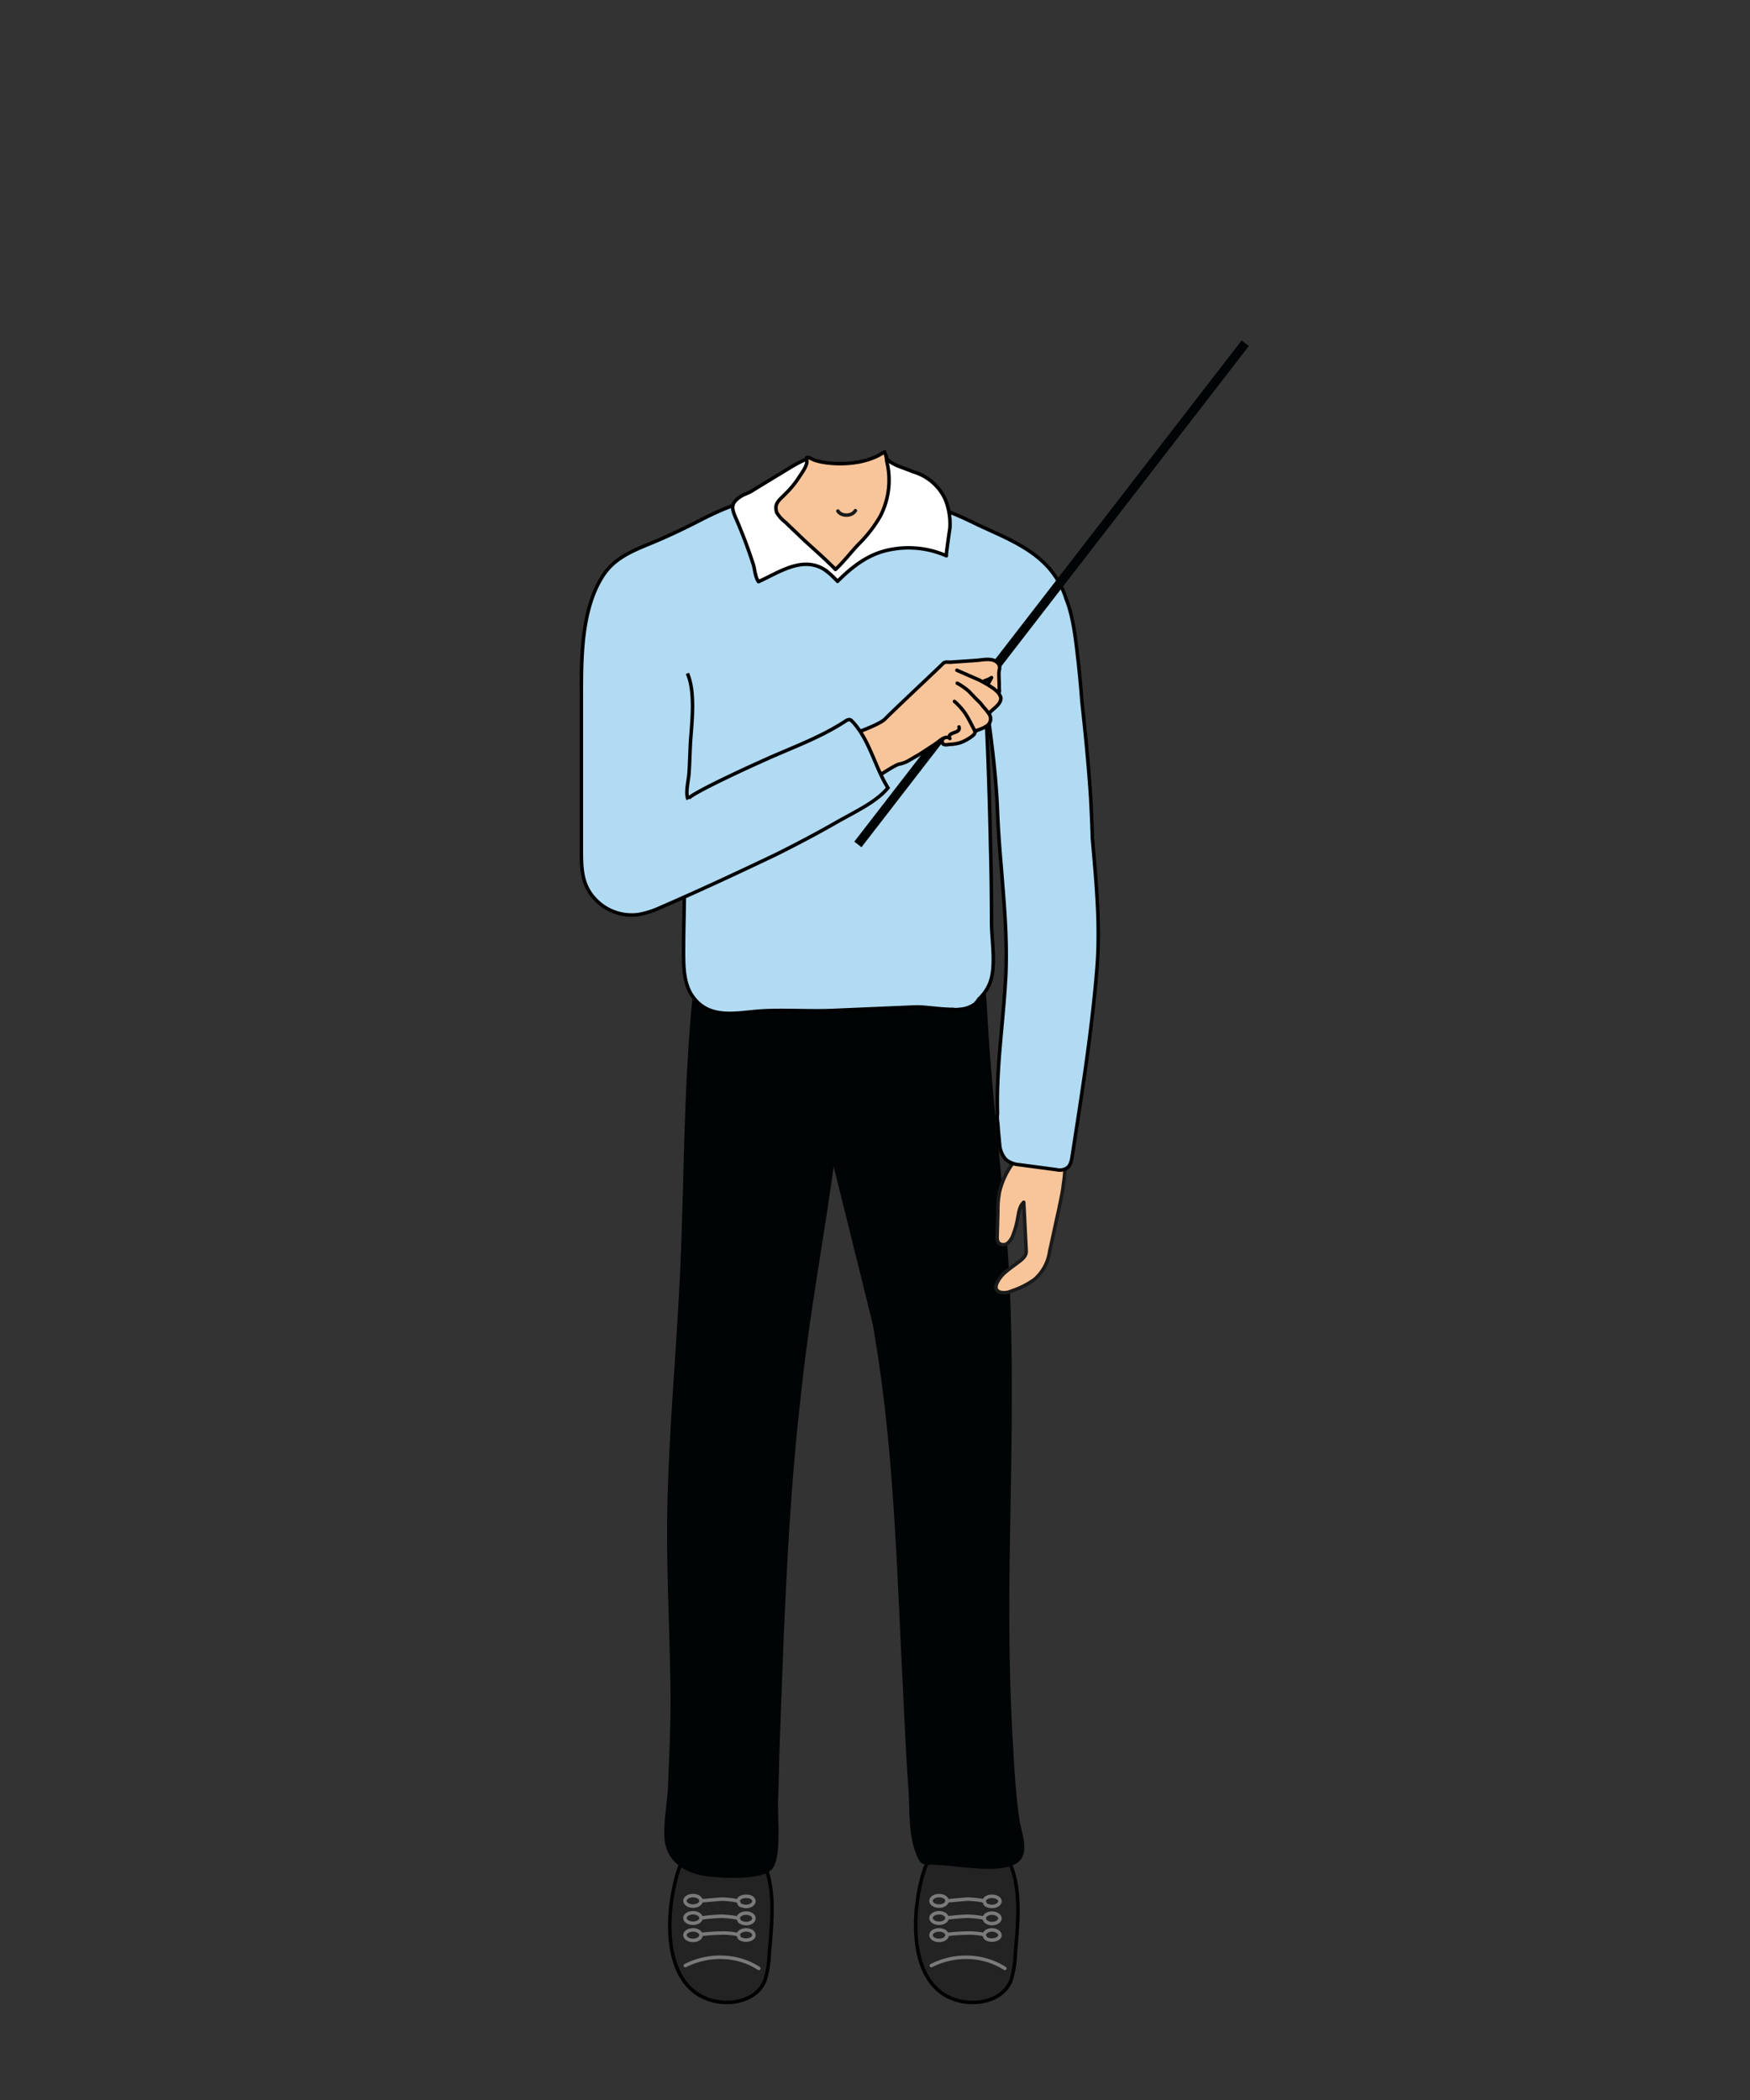 <svg id="Layer_1" data-name="Layer 1" xmlns="http://www.w3.org/2000/svg" viewBox="0 0 500 600"><rect x="0" y="0" width="500" height="600" fill="#333333" stroke="none"/><defs><style>.cls-1{fill:#232323}.cls-1,.cls-5,.cls-7{stroke:#000}.cls-1,.cls-2,.cls-7{stroke-linecap:round;stroke-linejoin:round}.cls-2{fill:none;stroke:#7a7a7a}.cls-7{fill:#f8c59a}.cls-5{fill:#b1dbf2;stroke-miterlimit:10}</style></defs><path class="cls-1" d="M287.1 529.6c3.5 5.6 3.9 12.3 3.7 18.7-.1 3.2-.4 6.4-.7 9.7a29.4 29.4 0 01-1.2 7.7c-2.1 5.6-8.9 7.2-14.3 6.1-14.1-3-14.2-21.5-11.8-32.7.9-4.2 2.4-9.3 5.8-12.2 5.6-4.6 14.7-3.5 18.5 2.7z"/><path class="cls-2" d="M266.1 561.6a22 22 0 0111.8-2.3 20.7 20.7 0 019.2 3.1"/><ellipse class="cls-2" cx="268.3" cy="552.9" rx="2.3" ry="1.5"/><path class="cls-2" d="M281.2 552.9c0-.8 1-1.5 2.2-1.5s2.3.7 2.3 1.5-1 1.4-2.3 1.4a2.7 2.7 0 01-1.6-.4c-.5-.3-.4-.8-.7-1.1s-3.5-.6-4.8-.5a54.6 54.6 0 00-5.7.4"/><ellipse class="cls-2" cx="268.3" cy="548" rx="2.3" ry="1.5"/><path class="cls-2" d="M281.2 548.1c0-.8 1-1.5 2.2-1.5s2.3.7 2.3 1.5-1 1.5-2.3 1.5a2.8 2.8 0 01-1.6-.5c-.5-.3-.4-.7-.7-1s-3.5-.6-4.8-.6a54.8 54.8 0 00-5.7.5"/><ellipse class="cls-2" cx="268.3" cy="543.1" rx="2.3" ry="1.5"/><path class="cls-2" d="M281.2 543.2c0-.8 1-1.4 2.2-1.4s2.3.6 2.3 1.4-1 1.5-2.3 1.5a3.8 3.8 0 01-1.6-.4c-.5-.4-.4-.8-.7-1.1s-3.5-.6-4.8-.6l-5.7.5"/><path class="cls-1" d="M216.8 529.6c3.5 5.6 4 12.3 3.7 18.7-.1 3.2-.4 6.4-.7 9.7a29.4 29.4 0 01-1.2 7.7c-2.1 5.6-8.9 7.2-14.2 6.1-14.2-3-14.3-21.5-11.8-32.7.9-4.2 2.3-9.3 5.8-12.2 5.5-4.6 14.6-3.5 18.4 2.7z"/><path class="cls-2" d="M195.8 561.6a22 22 0 0111.8-2.3 19.8 19.8 0 019.2 3.1"/><ellipse class="cls-2" cx="198" cy="552.9" rx="2.3" ry="1.5"/><path class="cls-2" d="M210.9 552.9c0-.8 1-1.5 2.3-1.5s2.2.7 2.2 1.5-1 1.4-2.2 1.4a3.3 3.3 0 01-1.7-.4c-.5-.3-.3-.8-.7-1.1s-3.5-.6-4.7-.5a54.6 54.6 0 00-5.8.4"/><ellipse class="cls-2" cx="198" cy="548" rx="2.3" ry="1.5"/><path class="cls-2" d="M210.9 548.1c0-.8 1-1.5 2.3-1.5s2.2.7 2.2 1.5-1 1.5-2.2 1.5a3.4 3.4 0 01-1.7-.5c-.5-.3-.3-.7-.7-1s-3.5-.6-4.7-.6a54.4 54.4 0 00-5.8.5"/><ellipse class="cls-2" cx="198" cy="543.1" rx="2.3" ry="1.5"/><path class="cls-2" d="M210.9 543.2c0-.8 1-1.4 2.3-1.4s2.2.6 2.2 1.4-1 1.5-2.2 1.5a4.7 4.7 0 01-1.7-.4c-.5-.4-.3-.8-.7-1.1s-3.5-.6-4.7-.6l-5.8.5"/><path d="M249.4 378.5l1.3 8.1c4.8 31.1 5.6 62.8 7.2 94.2.5 9.9.9 19.8 1.6 29.7.5 6.1-.1 13 2.1 18.8 1.4 3.7 1.8 3.4 5.2 3.5 6.1.1 16.6 2.4 22.4.2s2.7-8.7 2.1-13c-1.1-7.2-1.5-14.7-1.9-22-.9-15.1-1.1-30.2-1-45.4.3-30.3 1.5-60.6-.2-90.9-.3-4.5-.6-9.1-1-13.6-1.8-20-4.2-40-5.2-60.1-.1-2-.4-4.1-.4-6.1s.1-4.5-2.5-5.9a16.9 16.9 0 00-7-1.5c-9.1-.5-18.1.2-27.1.3s-18.7.3-28.1-.1c-6.4-.2-17.9-.8-18.8 7.9-2.6 24.7-2.6 49.4-3.5 74.1s-3.3 48.3-3.9 72.4c-.4 16.7.5 33.3.8 49.9.3 10.1-.2 20.1-.6 30.2-.1 5-1.2 10-1.1 15 .1 7.2 5.2 10.8 11.7 11.8 4.1.6 16.5 1.4 19.2-2.1s1.4-15.1 1.6-19.4.3-11.3.5-17c1.1-30.2 2.1-60.3 5.1-90.4.5-4.3.9-8.5 1.4-12.7 2.3-20.5 6.1-40.8 8.9-61.1" fill-rule="evenodd" fill="#000405"/><path d="M303.8 338.6c0 .3-.1.6-.1.9-.3 2-.8 4.1-1.2 6.2-.9 3.9-1.7 7.9-2.6 11.8a12.8 12.8 0 01-4.4 8.1 24 24 0 01-6.6 3.3 5 5 0 01-2.7.4c-3.5-.6-.5-4.5.9-5.7s2.3-1.8 3.5-2.7 2.7-1.9 2.6-3.5l-.7-13.9c-1.2 1.1-1.4 2.8-1.7 4.4a24.2 24.2 0 01-1.3 4.8 5.4 5.4 0 01-1.6 2.5 2 2 0 01-2.7-.2 3.6 3.6 0 01-.3-1.8l.2-7a27.8 27.8 0 01.5-5.8 22.7 22.7 0 015.4-10 4.6 4.6 0 011.7-1.4 4.9 4.9 0 012.4-.4c2.4.1 5.1 0 7.5.9s1.8 1.4 1.7 3.2a38.1 38.1 0 01-.5 5.9z" stroke="#1a1a1a" fill="#f8c59a" stroke-linecap="round" stroke-linejoin="round"/><path class="cls-5" d="M312.1 239.4c-.1-3.9-.3-7.8-.5-11.8-.6-9.1-1.5-18.2-2.5-27.3-.3-4.2-.7-8.4-1.2-12.7s-1.2-11.3-3.3-16.5a23.8 23.8 0 00-3.2-6.6c-5.1-7.5-14-10.8-21.9-14.5-5.7-2.8-11.5-5.4-17.8-6.5h-1.4a3.7 3.7 0 00-1.9 1.6 151.7 151.7 0 01-10.5 12.1c-2.5 2.5-5.1 4.9-8.3 6.2a4.1 4.1 0 01-1.8.5 4.5 4.5 0 01-2.7-1.8c-2.8-3.2-5.3-6.9-9.2-8.5-2.3-1-7-1.6-7-4.9s3.7-4.9 5.8-6.7 4.8-4.5 5.9-7.6c0-.3.2-2.8 0-2.7a28.3 28.3 0 00-3.6 1.6c-1.5.8-1.9 1.7-2.9 2.8s-3.2 2.1-4.6 3.1c-6 4-12.7 6.9-19.2 10s-11.6 4-11.9 10.6c-.2 2.6.5 5.2.7 7.8s-.2 7.7.3 11.5a62.2 62.2 0 002.5 8.4c2.9 9.5 2.8 20.5 2.6 30.3a128.4 128.4 0 00.4 18.6c1.2 11.6.4 23.8.4 35.6 0 4.6.1 9.5 2.9 13.1 4.7 6.1 12.1 4.3 18.6 3.8s14.1.1 21.2-.2l23.5-1c2.7-.1 7 .7 10.8.7a4.8 4.8 0 001.7 0 8.6 8.6 0 004.5-1.5 7.9 7.9 0 001.2-1.5 12.2 12.2 0 003.1-4.5c1.9-4.7.5-12.3.5-17.3 0-7.3-.1-14.6-.3-22-.3-14.6-.8-29.3-1.6-44 1.5 11.5 3.2 22.8 3.6 34.3.6 15.3 3 30.7 2.4 46.1-.6 13.3-2.8 26.7-2.4 40.1a9.1 9.1 0 00.1 2.9c.1 1.9.3 3.9.5 5.8a7.2 7.2 0 001.8 4.5 7 7 0 004 1.5l10.5 1.4a3.8 3.8 0 002.8-.4c1.1-.6 1.4-2 1.6-3.2 2.7-17.5 5.5-34.9 7-52.5 1.2-13.3-.1-25.8-1.2-38.7z"/><path transform="rotate(-52.3 300.28 169.927)" fill="#000405" d="M210.1 168.6h181v2.6h-181z"/><path class="cls-7" d="M274 207.7c.5 1.9-2.7 1.3-2.8 2.8a.8.8 0 00.2.5c-1.3-1.1-3 .8-4.1 1.5l-4.4 2.9-3.6 2.1a9 9 0 01-2.3.8c-1.7.1-16.1 10.3-16.1 10.3s-1.3-13.9-4.6-16.4c0 0 14.3-4.4 16.6-6.8s16-15.2 16.5-15.8 1.5-.4 2.1-.4l7.3-.5c1.7-.1 4.4-.8 5.9.4s.7 2.1.7 3.3.1 2.6.1 3.9.2 1.2-.2 1.6l.6 1.2c.4 1.6-1.4 2.9-2.4 3.8s-.9.8-.6 1.7a2.4 2.4 0 01-.7 2.6 7.9 7.9 0 01-2.6 1.3c-.7.3-.9.3-1.1 1s-2.9 2.4-4.5 2.8a13.5 13.5 0 01-2.9.4c-.4.1-1.4.2-1.7-.2s-.4-1.1.3-1.6h-.1"/><path d="M272.7 200.4a18.3 18.3 0 013.2 3.6c.9 1.4 1.6 2.9 2.4 4.4l.3.6m-5.1-13.8a19.4 19.4 0 013.3 2.3l2.3 2.4a11.2 11.2 0 011.8 2 15.7 15.7 0 011.7 2.1m-9.2-12.5l3.4 1.5 3 1.3 2.2 1.2 1.7 1.1a10.7 10.7 0 011.6 1.4m-4-3.5a7.2 7.2 0 002-.9l-.8 1.5" fill="none" stroke-linecap="round" stroke-linejoin="round" stroke="#000"/><path class="cls-5" d="M213 141.5c-1.1 2.1-3.6 2.9-5.8 3.8s-4.1 1.8-6.1 2.8c-5.2 2.7-10.4 5.2-15.8 7.4s-9.9 4.3-12.9 8.8c-6.4 9.7-6.3 23.8-6.3 35v43.5c0 5.1.1 9.7 3.5 13.6a14.3 14.3 0 0012.8 4.9 26 26 0 006.5-2.1c11.1-4.8 22-9.9 32.9-15.1 5.8-2.9 11.5-5.9 17.1-9.1s11.4-5.8 14.8-9.9c-3.8-6.1-5.2-13.6-10.1-18.9-.3-.3-.6-.6-.9-.6a2.1 2.1 0 00-1.1.4c-7.6 5-16.2 7.9-24.4 11.7-1.4.6-21.2 9.6-20.6 10.7-.8-1.6 0-5 .2-6.8s.3-6.6.5-9.9c.4-5.6 1.4-14.1-.9-19.3"/><path class="cls-7" d="M221.5 144.6v.2l-1.6 2.3c-.8 1.6-1.4 3.6-.2 5.2a16.3 16.3 0 007.2 5.2c1.8.5 3.6.8 5.4 1.4a16.4 16.4 0 017.5 4.9 34.7 34.7 0 0116.9-8.4c4.2-.7 9.4-6.3 8.6-10.9a10.9 10.9 0 00-.9-2.3c-1.7-3.1-4.7-5.3-7.7-7.3a8.2 8.2 0 01-2.9-2.3c-.6-1.1-.5-2.5-1.1-3.5-4.7 3.3-11.9 3.9-17.4 3a18.3 18.3 0 01-2.5-.6c-.4-.1-1.9-1-2.2-.8s-.1.8-.1 1.1a5.9 5.9 0 01-.6 1.4 22.6 22.6 0 01-1.6 2.6 35.7 35.7 0 01-4.4 5.2 9.4 9.4 0 00-1 1l-.8 1.3a13.9 13.9 0 00-.6 1.3z"/><path d="M239.4 146c.8 1.3 2.9 1.5 4.2.7a3 3 0 00.8-.8" stroke="#1a1a1a" fill="none" stroke-linecap="round" stroke-linejoin="round"/><path d="M221.7 145.2a6 6 0 00.2 1.2 9.5 9.5 0 002.5 2.8l4.9 4.7c3.1 2.9 6.4 5.7 9.4 8.8 2.3-2.1 4.4-4.9 6.6-7.2a37.3 37.3 0 006.2-8 22.4 22.4 0 002.1-14.6 9.1 9.1 0 01-.3-2.3c0 1.1 2.5 2.2 3.2 2.5s3 1.1 4.4 1.7a14.5 14.5 0 019.1 7.7 18.6 18.6 0 011.4 8.4c-.1.7-1.2 7.9-1 7.9a26.9 26.9 0 00-16.8-1.6c-5.8 1.3-10.2 4.8-14.3 8.9a31.9 31.9 0 00-3.2-3c-6.5-4.6-13.4.4-19.4 3.1-.9-1.4-1-3.1-1.4-4.7a138.8 138.8 0 00-5.3-14c-.7-1.8-1.2-3.2.4-4.7s2.8-1.6 4.2-2.4l7.7-4.7c2.6-1.5 5.3-3.4 8.1-4.5.7 1.3-1.3 3.9-2 5a26.8 26.8 0 01-4 4.9c-1.1 1.2-2.8 2.3-2.7 4.1z" fill="#fff" stroke-linecap="round" stroke-linejoin="round" stroke="#000"/></svg>